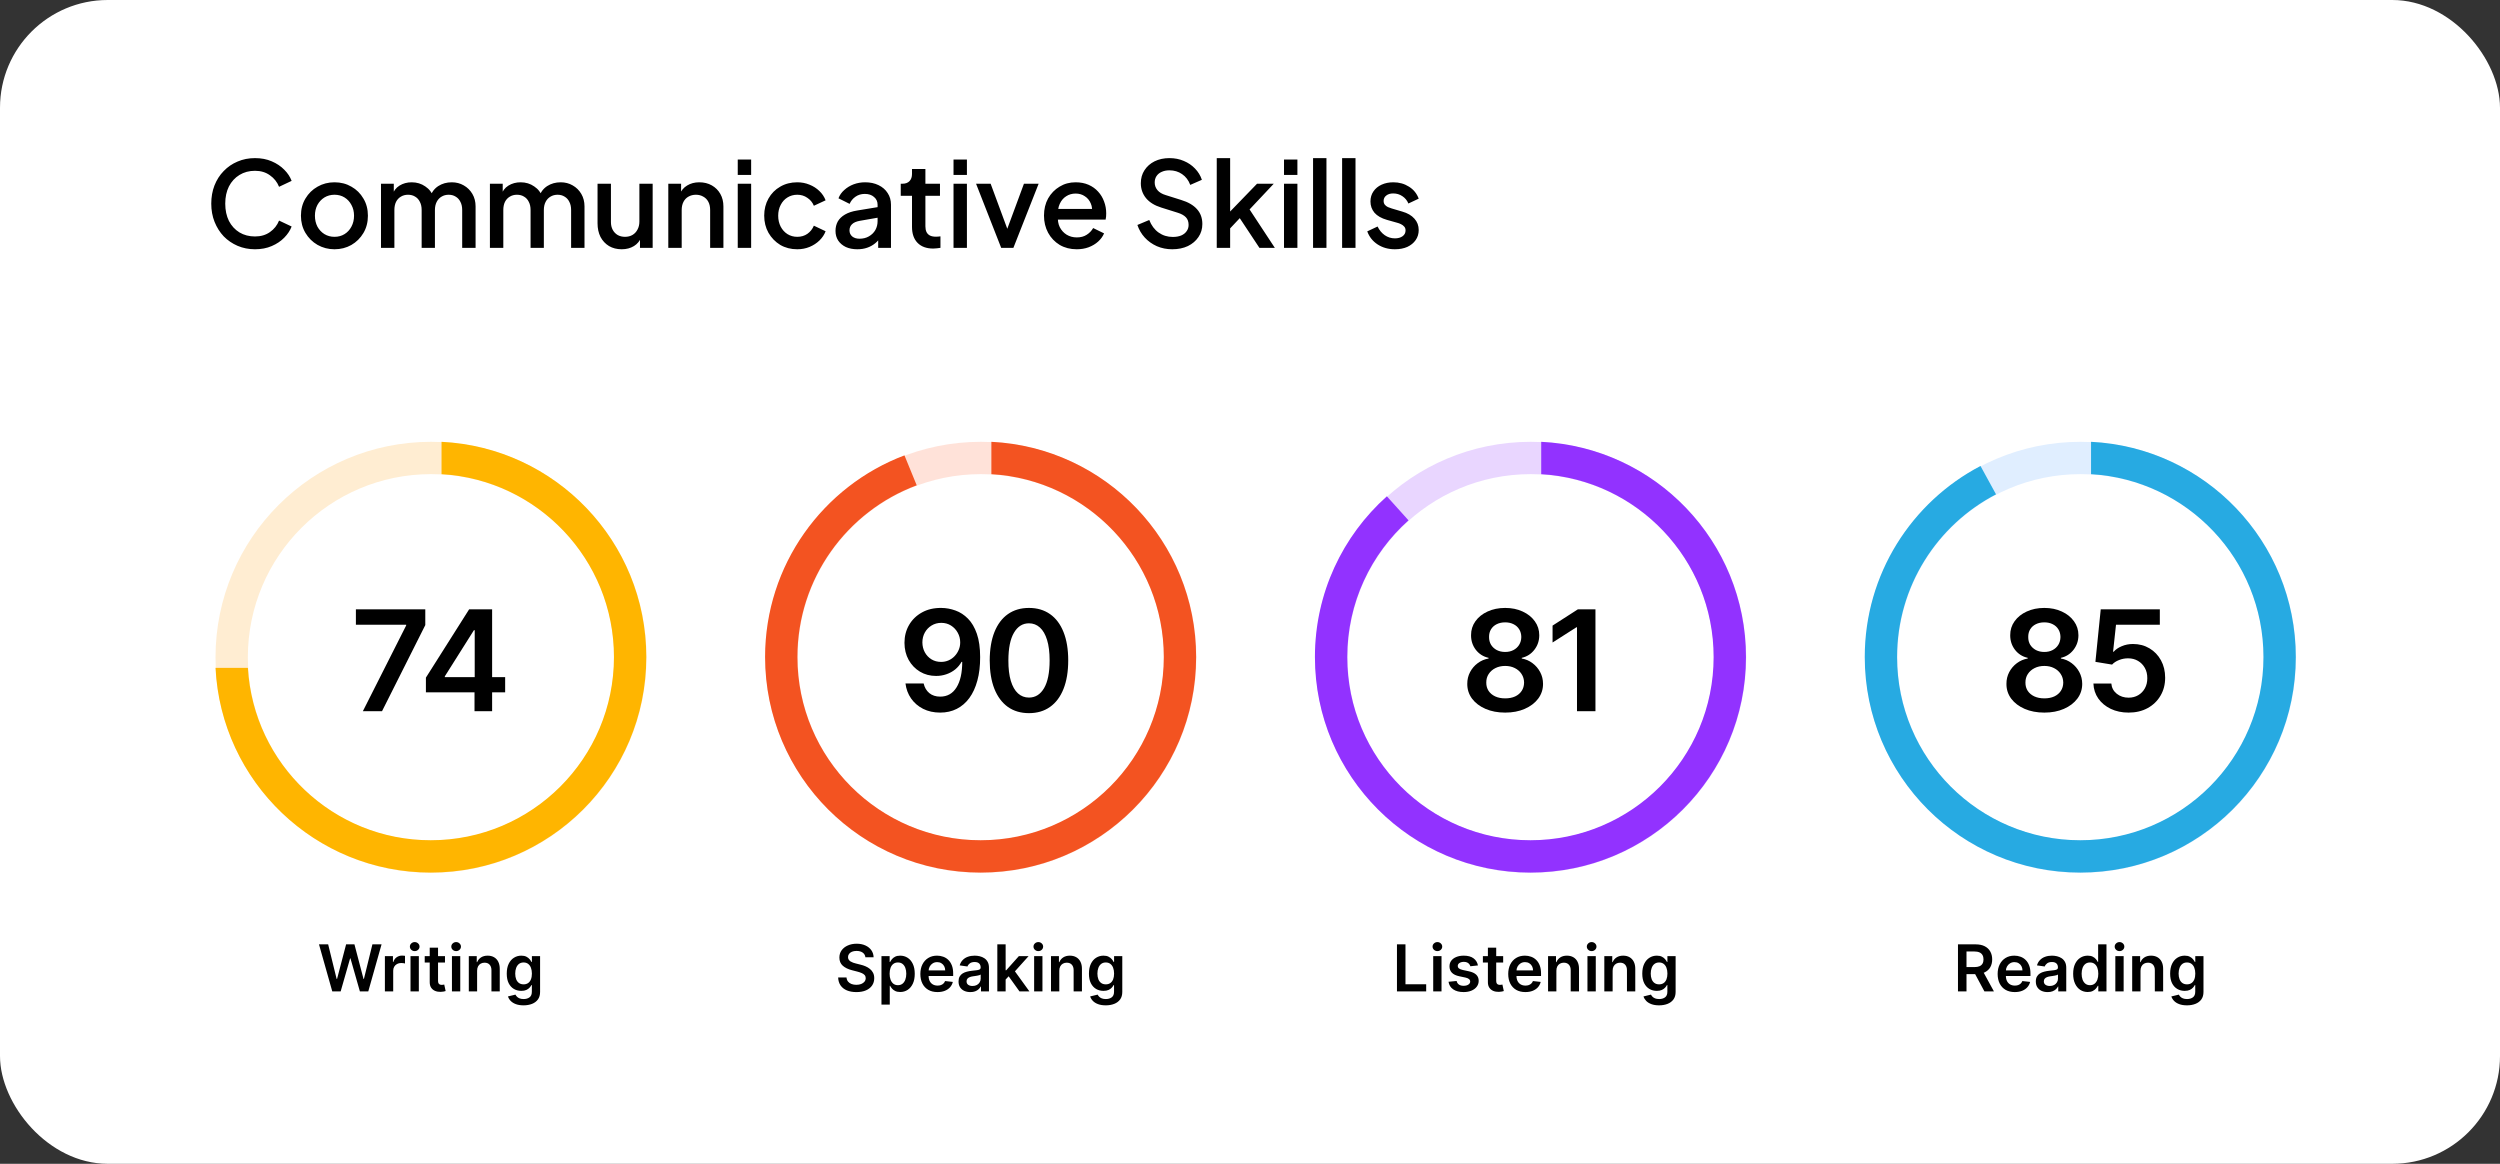<svg width="232" height="108" viewBox="0 0 232 108" fill="none" xmlns="http://www.w3.org/2000/svg">
<rect x="0" y="0" width="232" height="108" fill="#333333" stroke="none"/>
<rect width="232" height="108" rx="10" fill="white"/>
<path d="M23.664 23.132C23.085 23.132 22.546 23.026 22.047 22.813C21.556 22.6 21.127 22.307 20.76 21.933C20.401 21.552 20.118 21.104 19.913 20.591C19.708 20.078 19.605 19.513 19.605 18.897C19.605 18.288 19.704 17.727 19.902 17.214C20.107 16.693 20.393 16.246 20.76 15.872C21.127 15.491 21.556 15.197 22.047 14.992C22.538 14.779 23.077 14.673 23.664 14.673C24.243 14.673 24.76 14.772 25.215 14.97C25.677 15.168 26.066 15.428 26.381 15.751C26.696 16.066 26.924 16.411 27.063 16.785L25.897 17.335C25.721 16.895 25.439 16.539 25.05 16.268C24.669 15.989 24.207 15.85 23.664 15.85C23.121 15.85 22.641 15.978 22.223 16.235C21.805 16.492 21.479 16.847 21.244 17.302C21.017 17.757 20.903 18.288 20.903 18.897C20.903 19.506 21.017 20.041 21.244 20.503C21.479 20.958 21.805 21.313 22.223 21.57C22.641 21.819 23.121 21.944 23.664 21.944C24.207 21.944 24.669 21.808 25.05 21.537C25.439 21.266 25.721 20.91 25.897 20.47L27.063 21.02C26.924 21.387 26.696 21.731 26.381 22.054C26.066 22.377 25.677 22.637 25.215 22.835C24.76 23.033 24.243 23.132 23.664 23.132ZM31.04 23.132C30.468 23.132 29.944 22.996 29.467 22.725C28.998 22.454 28.624 22.083 28.345 21.614C28.067 21.145 27.927 20.613 27.927 20.019C27.927 19.418 28.067 18.886 28.345 18.424C28.624 17.955 28.998 17.588 29.467 17.324C29.937 17.053 30.461 16.917 31.04 16.917C31.627 16.917 32.151 17.053 32.613 17.324C33.083 17.588 33.453 17.955 33.724 18.424C34.003 18.886 34.142 19.418 34.142 20.019C34.142 20.62 34.003 21.156 33.724 21.625C33.446 22.094 33.072 22.465 32.602 22.736C32.133 23 31.612 23.132 31.04 23.132ZM31.04 21.977C31.392 21.977 31.704 21.893 31.975 21.724C32.247 21.555 32.459 21.324 32.613 21.031C32.775 20.73 32.855 20.393 32.855 20.019C32.855 19.645 32.775 19.311 32.613 19.018C32.459 18.725 32.247 18.494 31.975 18.325C31.704 18.156 31.392 18.072 31.04 18.072C30.696 18.072 30.384 18.156 30.105 18.325C29.834 18.494 29.618 18.725 29.456 19.018C29.302 19.311 29.225 19.645 29.225 20.019C29.225 20.393 29.302 20.73 29.456 21.031C29.618 21.324 29.834 21.555 30.105 21.724C30.384 21.893 30.696 21.977 31.04 21.977ZM35.356 23V17.049H36.544V18.336L36.39 18.138C36.514 17.735 36.742 17.43 37.072 17.225C37.402 17.02 37.779 16.917 38.205 16.917C38.681 16.917 39.103 17.045 39.47 17.302C39.844 17.551 40.093 17.885 40.218 18.303L39.866 18.336C40.042 17.859 40.309 17.504 40.669 17.269C41.035 17.034 41.453 16.917 41.923 16.917C42.334 16.917 42.704 17.012 43.034 17.203C43.371 17.394 43.639 17.658 43.837 17.995C44.035 18.332 44.134 18.717 44.134 19.15V23H42.891V19.491C42.891 19.19 42.836 18.937 42.726 18.732C42.623 18.519 42.477 18.358 42.286 18.248C42.102 18.131 41.886 18.072 41.637 18.072C41.388 18.072 41.167 18.131 40.977 18.248C40.786 18.358 40.636 18.519 40.526 18.732C40.416 18.945 40.361 19.198 40.361 19.491V23H39.129V19.491C39.129 19.19 39.074 18.937 38.964 18.732C38.861 18.519 38.715 18.358 38.524 18.248C38.34 18.131 38.12 18.072 37.864 18.072C37.614 18.072 37.395 18.131 37.204 18.248C37.013 18.358 36.863 18.519 36.753 18.732C36.65 18.945 36.599 19.198 36.599 19.491V23H35.356ZM45.464 23V17.049H46.652V18.336L46.498 18.138C46.623 17.735 46.85 17.43 47.18 17.225C47.51 17.02 47.888 16.917 48.313 16.917C48.79 16.917 49.212 17.045 49.578 17.302C49.952 17.551 50.202 17.885 50.326 18.303L49.974 18.336C50.15 17.859 50.418 17.504 50.777 17.269C51.144 17.034 51.562 16.917 52.031 16.917C52.442 16.917 52.812 17.012 53.142 17.203C53.48 17.394 53.747 17.658 53.945 17.995C54.143 18.332 54.242 18.717 54.242 19.15V23H52.999V19.491C52.999 19.19 52.944 18.937 52.834 18.732C52.732 18.519 52.585 18.358 52.394 18.248C52.211 18.131 51.995 18.072 51.745 18.072C51.496 18.072 51.276 18.131 51.085 18.248C50.895 18.358 50.744 18.519 50.634 18.732C50.524 18.945 50.469 19.198 50.469 19.491V23H49.237V19.491C49.237 19.19 49.182 18.937 49.072 18.732C48.97 18.519 48.823 18.358 48.632 18.248C48.449 18.131 48.229 18.072 47.972 18.072C47.723 18.072 47.503 18.131 47.312 18.248C47.122 18.358 46.971 18.519 46.861 18.732C46.759 18.945 46.707 19.198 46.707 19.491V23H45.464ZM57.696 23.132C57.248 23.132 56.856 23.033 56.519 22.835C56.181 22.63 55.917 22.347 55.727 21.988C55.543 21.621 55.452 21.2 55.452 20.723V17.049H56.695V20.613C56.695 20.884 56.75 21.123 56.86 21.328C56.97 21.533 57.124 21.695 57.322 21.812C57.52 21.922 57.747 21.977 58.004 21.977C58.268 21.977 58.499 21.918 58.697 21.801C58.895 21.684 59.049 21.519 59.159 21.306C59.276 21.093 59.335 20.844 59.335 20.558V17.049H60.567V23H59.39V21.834L59.522 21.988C59.382 22.355 59.151 22.637 58.829 22.835C58.506 23.033 58.128 23.132 57.696 23.132ZM62.018 23V17.049H63.206V18.215L63.063 18.061C63.21 17.687 63.444 17.405 63.767 17.214C64.09 17.016 64.464 16.917 64.889 16.917C65.329 16.917 65.718 17.012 66.055 17.203C66.392 17.394 66.656 17.658 66.847 17.995C67.038 18.332 67.133 18.721 67.133 19.161V23H65.901V19.491C65.901 19.19 65.846 18.937 65.736 18.732C65.626 18.519 65.468 18.358 65.263 18.248C65.065 18.131 64.838 18.072 64.581 18.072C64.324 18.072 64.093 18.131 63.888 18.248C63.69 18.358 63.536 18.519 63.426 18.732C63.316 18.945 63.261 19.198 63.261 19.491V23H62.018ZM68.463 23V17.049H69.706V23H68.463ZM68.463 16.235V14.805H69.706V16.235H68.463ZM73.987 23.132C73.393 23.132 72.865 22.996 72.403 22.725C71.948 22.446 71.585 22.072 71.314 21.603C71.05 21.134 70.918 20.602 70.918 20.008C70.918 19.421 71.05 18.893 71.314 18.424C71.578 17.955 71.941 17.588 72.403 17.324C72.865 17.053 73.393 16.917 73.987 16.917C74.39 16.917 74.768 16.99 75.12 17.137C75.472 17.276 75.776 17.471 76.033 17.72C76.297 17.969 76.491 18.259 76.616 18.589L75.527 19.095C75.402 18.787 75.2 18.541 74.922 18.358C74.65 18.167 74.339 18.072 73.987 18.072C73.649 18.072 73.345 18.156 73.074 18.325C72.81 18.486 72.601 18.717 72.447 19.018C72.293 19.311 72.216 19.645 72.216 20.019C72.216 20.393 72.293 20.73 72.447 21.031C72.601 21.324 72.81 21.555 73.074 21.724C73.345 21.893 73.649 21.977 73.987 21.977C74.346 21.977 74.658 21.885 74.922 21.702C75.193 21.511 75.395 21.258 75.527 20.943L76.616 21.46C76.498 21.775 76.308 22.061 76.044 22.318C75.787 22.567 75.483 22.765 75.131 22.912C74.779 23.059 74.397 23.132 73.987 23.132ZM79.559 23.132C79.155 23.132 78.8 23.062 78.492 22.923C78.191 22.776 77.956 22.578 77.788 22.329C77.619 22.072 77.535 21.772 77.535 21.427C77.535 21.104 77.604 20.815 77.744 20.558C77.89 20.301 78.114 20.085 78.415 19.909C78.715 19.733 79.093 19.608 79.548 19.535L81.616 19.194V20.173L79.79 20.492C79.46 20.551 79.218 20.657 79.064 20.811C78.91 20.958 78.833 21.148 78.833 21.383C78.833 21.61 78.917 21.797 79.086 21.944C79.262 22.083 79.485 22.153 79.757 22.153C80.094 22.153 80.387 22.08 80.637 21.933C80.893 21.786 81.091 21.592 81.231 21.35C81.37 21.101 81.44 20.826 81.44 20.525V18.996C81.44 18.703 81.33 18.464 81.11 18.281C80.897 18.09 80.611 17.995 80.252 17.995C79.922 17.995 79.632 18.083 79.383 18.259C79.141 18.428 78.961 18.648 78.844 18.919L77.81 18.402C77.92 18.109 78.099 17.852 78.349 17.632C78.598 17.405 78.888 17.229 79.218 17.104C79.555 16.979 79.911 16.917 80.285 16.917C80.754 16.917 81.168 17.005 81.528 17.181C81.894 17.357 82.177 17.603 82.375 17.918C82.58 18.226 82.683 18.585 82.683 18.996V23H81.495V21.922L81.748 21.955C81.608 22.197 81.429 22.406 81.209 22.582C80.996 22.758 80.75 22.894 80.472 22.989C80.2 23.084 79.896 23.132 79.559 23.132ZM86.603 23.066C85.979 23.066 85.495 22.89 85.151 22.538C84.806 22.186 84.634 21.691 84.634 21.053V18.171H83.589V17.049H83.754C84.032 17.049 84.249 16.968 84.403 16.807C84.557 16.646 84.634 16.426 84.634 16.147V15.685H85.877V17.049H87.23V18.171H85.877V20.998C85.877 21.203 85.91 21.379 85.976 21.526C86.042 21.665 86.148 21.775 86.295 21.856C86.441 21.929 86.632 21.966 86.867 21.966C86.925 21.966 86.991 21.962 87.065 21.955C87.138 21.948 87.208 21.94 87.274 21.933V23C87.171 23.015 87.057 23.029 86.933 23.044C86.808 23.059 86.698 23.066 86.603 23.066ZM88.487 23V17.049H89.73V23H88.487ZM88.487 16.235V14.805H89.73V16.235H88.487ZM92.91 23L90.578 17.049H91.931L93.724 21.9H93.229L95.022 17.049H96.386L94.043 23H92.91ZM99.918 23.132C99.323 23.132 98.796 22.996 98.334 22.725C97.879 22.446 97.523 22.072 97.266 21.603C97.01 21.126 96.882 20.595 96.882 20.008C96.882 19.407 97.01 18.875 97.266 18.413C97.531 17.951 97.882 17.588 98.323 17.324C98.763 17.053 99.261 16.917 99.819 16.917C100.266 16.917 100.665 16.994 101.017 17.148C101.369 17.302 101.666 17.515 101.908 17.786C102.15 18.05 102.334 18.354 102.458 18.699C102.59 19.044 102.656 19.41 102.656 19.799C102.656 19.894 102.653 19.993 102.645 20.096C102.638 20.199 102.623 20.294 102.601 20.382H97.861V19.392H101.897L101.303 19.843C101.377 19.484 101.351 19.165 101.226 18.886C101.109 18.6 100.926 18.376 100.676 18.215C100.434 18.046 100.148 17.962 99.819 17.962C99.489 17.962 99.195 18.046 98.939 18.215C98.682 18.376 98.484 18.611 98.344 18.919C98.205 19.22 98.15 19.586 98.18 20.019C98.143 20.422 98.198 20.774 98.344 21.075C98.499 21.376 98.711 21.61 98.983 21.779C99.261 21.948 99.576 22.032 99.928 22.032C100.288 22.032 100.592 21.951 100.841 21.79C101.098 21.629 101.3 21.42 101.446 21.163L102.458 21.658C102.341 21.937 102.158 22.19 101.908 22.417C101.666 22.637 101.373 22.813 101.028 22.945C100.691 23.07 100.321 23.132 99.918 23.132ZM108.784 23.132C108.271 23.132 107.794 23.037 107.354 22.846C106.914 22.648 106.54 22.38 106.232 22.043C105.924 21.706 105.697 21.317 105.55 20.877L106.65 20.415C106.848 20.921 107.138 21.31 107.519 21.581C107.901 21.852 108.341 21.988 108.839 21.988C109.133 21.988 109.389 21.944 109.609 21.856C109.829 21.761 109.998 21.629 110.115 21.46C110.24 21.291 110.302 21.097 110.302 20.877C110.302 20.576 110.218 20.338 110.049 20.162C109.881 19.986 109.631 19.847 109.301 19.744L107.761 19.26C107.145 19.069 106.676 18.78 106.353 18.391C106.031 17.995 105.869 17.533 105.869 17.005C105.869 16.543 105.983 16.14 106.21 15.795C106.438 15.443 106.749 15.168 107.145 14.97C107.549 14.772 108.007 14.673 108.52 14.673C109.012 14.673 109.459 14.761 109.862 14.937C110.266 15.106 110.61 15.34 110.896 15.641C111.19 15.942 111.402 16.29 111.534 16.686L110.456 17.159C110.295 16.726 110.042 16.393 109.697 16.158C109.36 15.923 108.968 15.806 108.52 15.806C108.249 15.806 108.011 15.854 107.805 15.949C107.6 16.037 107.439 16.169 107.321 16.345C107.211 16.514 107.156 16.712 107.156 16.939C107.156 17.203 107.241 17.438 107.409 17.643C107.578 17.848 107.835 18.002 108.179 18.105L109.609 18.556C110.262 18.754 110.753 19.04 111.083 19.414C111.413 19.781 111.578 20.239 111.578 20.789C111.578 21.244 111.457 21.647 111.215 21.999C110.981 22.351 110.654 22.63 110.236 22.835C109.818 23.033 109.334 23.132 108.784 23.132ZM112.914 23V14.673H114.157V20.25L113.673 20.129L116.654 17.049H118.205L115.961 19.436L118.304 23H116.874L114.784 19.843L115.521 19.744L113.761 21.614L114.157 20.789V23H112.914ZM119.156 23V17.049H120.399V23H119.156ZM119.156 16.235V14.805H120.399V16.235H119.156ZM121.852 23V14.673H123.095V23H121.852ZM124.548 23V14.673H125.791V23H124.548ZM129.445 23.132C128.836 23.132 128.301 22.982 127.839 22.681C127.384 22.38 127.065 21.977 126.882 21.471L127.839 21.02C128 21.357 128.22 21.625 128.499 21.823C128.785 22.021 129.1 22.12 129.445 22.12C129.738 22.12 129.976 22.054 130.16 21.922C130.343 21.79 130.435 21.61 130.435 21.383C130.435 21.236 130.394 21.119 130.314 21.031C130.233 20.936 130.13 20.859 130.006 20.8C129.888 20.741 129.767 20.697 129.643 20.668L128.708 20.404C128.194 20.257 127.809 20.037 127.553 19.744C127.303 19.443 127.179 19.095 127.179 18.699C127.179 18.34 127.27 18.028 127.454 17.764C127.637 17.493 127.89 17.284 128.213 17.137C128.535 16.99 128.898 16.917 129.302 16.917C129.844 16.917 130.328 17.053 130.754 17.324C131.179 17.588 131.48 17.958 131.656 18.435L130.699 18.886C130.581 18.6 130.394 18.373 130.138 18.204C129.888 18.035 129.606 17.951 129.291 17.951C129.019 17.951 128.803 18.017 128.642 18.149C128.48 18.274 128.4 18.439 128.4 18.644C128.4 18.783 128.436 18.901 128.51 18.996C128.583 19.084 128.678 19.157 128.796 19.216C128.913 19.267 129.034 19.311 129.159 19.348L130.127 19.634C130.618 19.773 130.996 19.993 131.26 20.294C131.524 20.587 131.656 20.939 131.656 21.35C131.656 21.702 131.56 22.014 131.37 22.285C131.186 22.549 130.93 22.758 130.6 22.912C130.27 23.059 129.885 23.132 129.445 23.132Z" fill="black"/>
<path d="M58.5 61C58.5 71.217 50.217 79.5 40 79.5C29.783 79.5 21.5 71.217 21.5 61C21.5 50.783 29.783 42.5 40 42.5C50.217 42.5 58.5 50.783 58.5 61Z" stroke="#FFEDD2" stroke-width="3"/>
<path fillRule="evenodd" clipRule="evenodd" d="M20 61.975C20.521 72.556 29.265 80.975 39.975 80.975C51.021 80.975 59.975 72.021 59.975 60.975C59.975 50.265 51.556 41.521 40.975 41V44.004C49.899 44.522 56.975 51.922 56.975 60.975C56.975 70.364 49.364 77.975 39.975 77.975C30.922 77.975 23.522 70.899 23.004 61.975H20Z" fill="#FFB500"/>
<path d="M33.673 66L37.694 58.041V57.977H33.027V56.545H39.467V58.009L35.451 66H33.673ZM39.524 64.246V62.884L43.536 56.545H44.672V58.484H43.979L41.279 62.764V62.838H46.878V64.246H39.524ZM44.035 66V63.83L44.053 63.221V56.545H45.669V66H44.035Z" fill="black"/>
<path d="M30.834 92L29.602 87.636H30.453L31.239 90.843H31.279L32.119 87.636H32.892L33.734 90.845H33.772L34.559 87.636H35.409L34.177 92H33.397L32.524 88.938H32.49L31.614 92H30.834ZM35.718 92V88.727H36.465V89.273H36.5C36.559 89.084 36.661 88.938 36.806 88.836C36.953 88.732 37.12 88.68 37.307 88.68C37.35 88.68 37.397 88.683 37.45 88.687C37.504 88.69 37.549 88.695 37.584 88.702V89.411C37.551 89.4 37.5 89.39 37.428 89.381C37.359 89.371 37.291 89.367 37.226 89.367C37.086 89.367 36.959 89.397 36.847 89.458C36.736 89.518 36.649 89.601 36.585 89.707C36.521 89.814 36.489 89.937 36.489 90.076V92H35.718ZM38.096 92V88.727H38.868V92H38.096ZM38.484 88.263C38.362 88.263 38.257 88.222 38.169 88.141C38.081 88.059 38.037 87.96 38.037 87.845C38.037 87.729 38.081 87.63 38.169 87.549C38.257 87.467 38.362 87.425 38.484 87.425C38.608 87.425 38.713 87.467 38.8 87.549C38.888 87.63 38.932 87.729 38.932 87.845C38.932 87.96 38.888 88.059 38.8 88.141C38.713 88.222 38.608 88.263 38.484 88.263ZM41.295 88.727V89.324H39.414V88.727H41.295ZM39.878 87.943H40.65V91.016C40.65 91.119 40.665 91.199 40.697 91.254C40.729 91.308 40.772 91.345 40.824 91.365C40.877 91.385 40.935 91.395 40.999 91.395C41.047 91.395 41.091 91.391 41.131 91.384C41.172 91.377 41.204 91.371 41.225 91.365L41.355 91.968C41.314 91.982 41.255 91.998 41.178 92.015C41.103 92.032 41.01 92.042 40.901 92.045C40.708 92.05 40.534 92.021 40.379 91.957C40.224 91.892 40.101 91.791 40.01 91.655C39.921 91.519 39.877 91.348 39.878 91.144V87.943ZM41.94 92V88.727H42.712V92H41.94ZM42.328 88.263C42.206 88.263 42.101 88.222 42.013 88.141C41.925 88.059 41.881 87.96 41.881 87.845C41.881 87.729 41.925 87.63 42.013 87.549C42.101 87.467 42.206 87.425 42.328 87.425C42.452 87.425 42.557 87.467 42.643 87.549C42.731 87.63 42.776 87.729 42.776 87.845C42.776 87.96 42.731 88.059 42.643 88.141C42.557 88.222 42.452 88.263 42.328 88.263ZM44.276 90.082V92H43.505V88.727H44.242V89.283H44.28C44.356 89.1 44.476 88.954 44.64 88.847C44.807 88.739 45.012 88.685 45.256 88.685C45.482 88.685 45.679 88.733 45.846 88.829C46.015 88.926 46.146 89.066 46.238 89.249C46.332 89.433 46.378 89.655 46.377 89.916V92H45.606V90.035C45.606 89.817 45.549 89.646 45.435 89.522C45.323 89.398 45.167 89.337 44.968 89.337C44.834 89.337 44.714 89.367 44.608 89.426C44.505 89.484 44.423 89.569 44.363 89.68C44.305 89.79 44.276 89.925 44.276 90.082ZM48.584 93.296C48.307 93.296 48.069 93.258 47.87 93.183C47.672 93.109 47.512 93.009 47.391 92.884C47.27 92.759 47.187 92.621 47.14 92.469L47.834 92.3C47.865 92.364 47.911 92.428 47.971 92.49C48.03 92.554 48.111 92.606 48.211 92.648C48.314 92.69 48.442 92.712 48.597 92.712C48.816 92.712 48.997 92.658 49.14 92.552C49.284 92.447 49.356 92.273 49.356 92.032V91.412H49.317C49.277 91.492 49.219 91.573 49.142 91.657C49.067 91.741 48.967 91.811 48.842 91.868C48.718 91.925 48.563 91.953 48.375 91.953C48.124 91.953 47.896 91.894 47.691 91.776C47.488 91.657 47.326 91.479 47.206 91.244C47.086 91.006 47.027 90.71 47.027 90.353C47.027 89.994 47.086 89.69 47.206 89.443C47.326 89.195 47.489 89.006 47.694 88.879C47.898 88.749 48.126 88.685 48.378 88.685C48.569 88.685 48.727 88.717 48.851 88.783C48.976 88.847 49.075 88.924 49.149 89.015C49.223 89.104 49.279 89.189 49.317 89.269H49.36V88.727H50.12V92.053C50.12 92.333 50.054 92.565 49.92 92.748C49.787 92.931 49.604 93.068 49.373 93.159C49.141 93.25 48.878 93.296 48.584 93.296ZM48.591 91.348C48.754 91.348 48.893 91.308 49.008 91.229C49.123 91.149 49.211 91.035 49.27 90.886C49.33 90.737 49.36 90.558 49.36 90.349C49.36 90.143 49.33 89.962 49.27 89.808C49.212 89.653 49.125 89.533 49.01 89.447C48.897 89.361 48.757 89.317 48.591 89.317C48.419 89.317 48.275 89.362 48.16 89.452C48.045 89.541 47.959 89.664 47.9 89.82C47.842 89.975 47.813 90.151 47.813 90.349C47.813 90.549 47.842 90.724 47.9 90.875C47.96 91.024 48.047 91.141 48.162 91.224C48.279 91.307 48.422 91.348 48.591 91.348Z" fill="black"/>
<path d="M109.525 61C109.525 71.217 101.242 79.5 91.025 79.5C80.807 79.5 72.525 71.217 72.525 61C72.525 50.783 80.807 42.5 91.025 42.5C101.242 42.5 109.525 50.783 109.525 61Z" stroke="#FFE2D9" stroke-width="3"/>
<path fillRule="evenodd" clipRule="evenodd" d="M83.934 42.259C76.376 45.114 71 52.417 71 60.975C71 72.021 79.954 80.975 91 80.975C102.046 80.975 111 72.021 111 60.975C111 50.265 102.581 41.521 92 41V44.004C100.923 44.522 108 51.922 108 60.975C108 70.364 100.389 77.975 91 77.975C81.611 77.975 74 70.364 74 60.975C74 53.672 78.606 47.444 85.071 45.038L83.934 42.259Z" fill="#F35321"/>
<path d="M87.347 56.416C87.799 56.419 88.239 56.499 88.667 56.656C89.098 56.81 89.486 57.062 89.83 57.413C90.175 57.761 90.449 58.227 90.652 58.812C90.855 59.397 90.957 60.12 90.957 60.982C90.96 61.794 90.874 62.521 90.698 63.161C90.526 63.798 90.278 64.337 89.955 64.777C89.632 65.217 89.243 65.552 88.787 65.783C88.332 66.014 87.819 66.129 87.25 66.129C86.653 66.129 86.123 66.012 85.662 65.778C85.203 65.544 84.832 65.224 84.549 64.818C84.266 64.412 84.092 63.947 84.028 63.424H85.713C85.799 63.8 85.974 64.098 86.239 64.32C86.507 64.538 86.844 64.647 87.25 64.647C87.905 64.647 88.41 64.363 88.764 63.793C89.118 63.224 89.295 62.433 89.295 61.42H89.23C89.079 61.691 88.884 61.925 88.644 62.122C88.404 62.316 88.132 62.465 87.827 62.57C87.525 62.675 87.205 62.727 86.867 62.727C86.313 62.727 85.814 62.595 85.371 62.33C84.931 62.065 84.582 61.702 84.323 61.24C84.067 60.779 83.938 60.251 83.935 59.657C83.935 59.041 84.077 58.489 84.36 58C84.646 57.507 85.045 57.119 85.556 56.836C86.067 56.55 86.663 56.41 87.347 56.416ZM87.351 57.801C87.019 57.801 86.719 57.883 86.451 58.046C86.186 58.206 85.977 58.424 85.823 58.701C85.672 58.975 85.597 59.282 85.597 59.62C85.6 59.956 85.676 60.26 85.823 60.534C85.974 60.808 86.179 61.025 86.437 61.185C86.699 61.345 86.997 61.425 87.333 61.425C87.582 61.425 87.815 61.377 88.03 61.282C88.245 61.187 88.433 61.054 88.593 60.885C88.756 60.713 88.882 60.517 88.972 60.299C89.064 60.08 89.109 59.849 89.106 59.606C89.106 59.283 89.029 58.984 88.875 58.711C88.724 58.437 88.516 58.217 88.252 58.05C87.99 57.884 87.69 57.801 87.351 57.801ZM95.489 66.18C94.729 66.18 94.076 65.988 93.531 65.603C92.99 65.215 92.573 64.657 92.28 63.927C91.991 63.195 91.846 62.313 91.846 61.282C91.85 60.251 91.996 59.374 92.285 58.651C92.577 57.924 92.994 57.37 93.536 56.989C94.081 56.607 94.732 56.416 95.489 56.416C96.246 56.416 96.897 56.607 97.442 56.989C97.986 57.37 98.403 57.924 98.693 58.651C98.985 59.377 99.131 60.254 99.131 61.282C99.131 62.316 98.985 63.199 98.693 63.932C98.403 64.661 97.986 65.218 97.442 65.603C96.9 65.988 96.249 66.18 95.489 66.18ZM95.489 64.735C96.08 64.735 96.546 64.444 96.888 63.863C97.232 63.278 97.405 62.418 97.405 61.282C97.405 60.531 97.326 59.9 97.169 59.389C97.012 58.878 96.791 58.494 96.504 58.235C96.218 57.974 95.88 57.843 95.489 57.843C94.901 57.843 94.436 58.135 94.095 58.72C93.753 59.301 93.581 60.156 93.578 61.282C93.575 62.036 93.65 62.67 93.804 63.184C93.961 63.698 94.182 64.086 94.469 64.347C94.755 64.606 95.095 64.735 95.489 64.735Z" fill="black"/>
<path d="M80.309 88.836C80.289 88.65 80.205 88.505 80.057 88.401C79.911 88.298 79.721 88.246 79.486 88.246C79.322 88.246 79.18 88.271 79.062 88.32C78.945 88.37 78.854 88.438 78.792 88.523C78.729 88.608 78.697 88.705 78.696 88.815C78.696 88.906 78.716 88.984 78.758 89.051C78.8 89.118 78.858 89.175 78.93 89.222C79.003 89.267 79.083 89.305 79.171 89.337C79.259 89.368 79.348 89.394 79.437 89.415L79.846 89.518C80.011 89.556 80.17 89.608 80.322 89.673C80.475 89.739 80.612 89.821 80.733 89.921C80.855 90.02 80.952 90.14 81.023 90.281C81.094 90.421 81.129 90.586 81.129 90.775C81.129 91.031 81.064 91.256 80.933 91.45C80.802 91.644 80.614 91.795 80.366 91.904C80.121 92.012 79.823 92.066 79.474 92.066C79.134 92.066 78.839 92.013 78.589 91.908C78.341 91.803 78.146 91.65 78.005 91.448C77.866 91.246 77.791 91.001 77.78 90.711H78.557C78.569 90.863 78.616 90.989 78.698 91.09C78.78 91.191 78.888 91.266 79.02 91.316C79.153 91.366 79.302 91.391 79.467 91.391C79.639 91.391 79.79 91.365 79.919 91.314C80.05 91.261 80.152 91.189 80.226 91.097C80.3 91.003 80.337 90.894 80.339 90.769C80.337 90.655 80.304 90.561 80.239 90.487C80.173 90.412 80.082 90.349 79.964 90.3C79.847 90.249 79.711 90.203 79.555 90.163L79.058 90.035C78.699 89.943 78.415 89.803 78.206 89.616C77.998 89.427 77.895 89.176 77.895 88.864C77.895 88.606 77.964 88.381 78.103 88.188C78.244 87.995 78.435 87.845 78.677 87.739C78.918 87.631 79.192 87.577 79.497 87.577C79.807 87.577 80.078 87.631 80.311 87.739C80.545 87.845 80.729 87.994 80.863 88.184C80.996 88.373 81.065 88.59 81.07 88.836H80.309ZM81.8 93.227V88.727H82.558V89.269H82.603C82.643 89.189 82.699 89.104 82.771 89.015C82.844 88.924 82.942 88.847 83.065 88.783C83.189 88.717 83.347 88.685 83.538 88.685C83.791 88.685 84.019 88.749 84.222 88.879C84.427 89.006 84.589 89.196 84.708 89.447C84.829 89.697 84.889 90.004 84.889 90.368C84.889 90.727 84.83 91.033 84.712 91.284C84.594 91.535 84.434 91.727 84.231 91.859C84.028 91.992 83.798 92.058 83.54 92.058C83.353 92.058 83.198 92.026 83.074 91.964C82.95 91.901 82.851 91.826 82.776 91.738C82.702 91.648 82.644 91.564 82.603 91.484H82.571V93.227H81.8ZM82.556 90.364C82.556 90.575 82.586 90.761 82.646 90.92C82.707 91.079 82.794 91.203 82.908 91.293C83.023 91.381 83.162 91.425 83.325 91.425C83.496 91.425 83.638 91.379 83.754 91.288C83.869 91.196 83.955 91.07 84.013 90.911C84.073 90.751 84.103 90.568 84.103 90.364C84.103 90.16 84.074 89.98 84.016 89.822C83.957 89.665 83.871 89.541 83.756 89.452C83.641 89.362 83.497 89.317 83.325 89.317C83.16 89.317 83.021 89.361 82.906 89.447C82.79 89.534 82.703 89.656 82.644 89.812C82.585 89.968 82.556 90.152 82.556 90.364ZM86.999 92.064C86.671 92.064 86.387 91.996 86.148 91.859C85.911 91.722 85.729 91.527 85.601 91.276C85.473 91.023 85.409 90.725 85.409 90.383C85.409 90.046 85.473 89.751 85.601 89.496C85.73 89.241 85.91 89.042 86.142 88.9C86.374 88.756 86.646 88.685 86.958 88.685C87.16 88.685 87.35 88.717 87.529 88.783C87.71 88.847 87.869 88.946 88.006 89.081C88.146 89.216 88.255 89.388 88.335 89.597C88.414 89.804 88.454 90.051 88.454 90.338V90.575H85.771V90.055H87.715C87.713 89.907 87.681 89.776 87.619 89.66C87.556 89.544 87.469 89.452 87.357 89.386C87.246 89.319 87.117 89.285 86.969 89.285C86.811 89.285 86.673 89.324 86.553 89.401C86.434 89.476 86.341 89.575 86.274 89.699C86.209 89.821 86.175 89.955 86.174 90.102V90.555C86.174 90.746 86.209 90.909 86.278 91.046C86.348 91.18 86.445 91.284 86.57 91.356C86.695 91.428 86.842 91.463 87.009 91.463C87.121 91.463 87.223 91.447 87.314 91.416C87.405 91.383 87.484 91.336 87.55 91.273C87.617 91.211 87.668 91.133 87.702 91.041L88.422 91.122C88.376 91.312 88.29 91.479 88.162 91.621C88.035 91.761 87.874 91.871 87.676 91.949C87.479 92.026 87.253 92.064 86.999 92.064ZM90.048 92.066C89.841 92.066 89.654 92.029 89.488 91.955C89.323 91.88 89.192 91.769 89.096 91.623C89.001 91.477 88.953 91.296 88.953 91.082C88.953 90.897 88.987 90.744 89.055 90.624C89.123 90.503 89.216 90.406 89.334 90.334C89.452 90.261 89.585 90.207 89.733 90.17C89.882 90.131 90.036 90.104 90.195 90.087C90.387 90.067 90.543 90.049 90.662 90.033C90.781 90.016 90.868 89.991 90.922 89.957C90.977 89.921 91.005 89.867 91.005 89.793V89.78C91.005 89.619 90.957 89.495 90.862 89.407C90.767 89.319 90.63 89.275 90.451 89.275C90.262 89.275 90.112 89.316 90.001 89.398C89.892 89.481 89.818 89.578 89.78 89.69L89.059 89.588C89.116 89.389 89.21 89.223 89.341 89.09C89.471 88.954 89.631 88.854 89.82 88.787C90.009 88.719 90.218 88.685 90.447 88.685C90.604 88.685 90.761 88.703 90.918 88.74C91.074 88.777 91.216 88.838 91.346 88.923C91.475 89.007 91.579 89.121 91.657 89.266C91.736 89.411 91.776 89.592 91.776 89.81V92H91.035V91.55H91.009C90.962 91.641 90.896 91.727 90.811 91.806C90.727 91.884 90.621 91.947 90.493 91.996C90.367 92.043 90.219 92.066 90.048 92.066ZM90.248 91.499C90.403 91.499 90.537 91.469 90.651 91.408C90.765 91.345 90.852 91.263 90.913 91.16C90.976 91.058 91.007 90.947 91.007 90.826V90.44C90.983 90.46 90.942 90.479 90.883 90.496C90.827 90.513 90.763 90.528 90.692 90.54C90.621 90.553 90.55 90.565 90.481 90.575C90.411 90.585 90.351 90.593 90.3 90.6C90.184 90.616 90.082 90.641 89.991 90.677C89.9 90.712 89.828 90.762 89.775 90.826C89.723 90.888 89.697 90.969 89.697 91.069C89.697 91.211 89.748 91.318 89.852 91.391C89.956 91.463 90.088 91.499 90.248 91.499ZM93.255 90.973L93.253 90.042H93.376L94.552 88.727H95.454L94.007 90.338H93.847L93.255 90.973ZM92.552 92V87.636H93.323V92H92.552ZM94.606 92L93.54 90.511L94.06 89.967L95.528 92H94.606ZM95.968 92V88.727H96.739V92H95.968ZM96.356 88.263C96.233 88.263 96.128 88.222 96.04 88.141C95.952 88.059 95.908 87.96 95.908 87.845C95.908 87.729 95.952 87.63 96.04 87.549C96.128 87.467 96.233 87.425 96.356 87.425C96.479 87.425 96.584 87.467 96.671 87.549C96.759 87.63 96.803 87.729 96.803 87.845C96.803 87.96 96.759 88.059 96.671 88.141C96.584 88.222 96.479 88.263 96.356 88.263ZM98.303 90.082V92H97.532V88.727H98.269V89.283H98.308C98.383 89.1 98.503 88.954 98.668 88.847C98.834 88.739 99.039 88.685 99.284 88.685C99.509 88.685 99.706 88.733 99.874 88.829C100.043 88.926 100.174 89.066 100.266 89.249C100.36 89.433 100.406 89.655 100.404 89.916V92H99.633V90.035C99.633 89.817 99.576 89.646 99.463 89.522C99.35 89.398 99.195 89.337 98.996 89.337C98.861 89.337 98.741 89.367 98.636 89.426C98.532 89.484 98.451 89.569 98.391 89.68C98.333 89.79 98.303 89.925 98.303 90.082ZM102.612 93.296C102.335 93.296 102.097 93.258 101.898 93.183C101.699 93.109 101.539 93.009 101.419 92.884C101.298 92.759 101.214 92.621 101.167 92.469L101.862 92.3C101.893 92.364 101.938 92.428 101.998 92.49C102.058 92.554 102.138 92.606 102.239 92.648C102.341 92.69 102.47 92.712 102.625 92.712C102.843 92.712 103.024 92.658 103.168 92.552C103.311 92.447 103.383 92.273 103.383 92.032V91.412H103.345C103.305 91.492 103.247 91.573 103.17 91.657C103.095 91.741 102.995 91.811 102.87 91.868C102.746 91.925 102.59 91.953 102.403 91.953C102.151 91.953 101.924 91.894 101.719 91.776C101.516 91.657 101.354 91.479 101.233 91.244C101.114 91.006 101.054 90.71 101.054 90.353C101.054 89.994 101.114 89.69 101.233 89.443C101.354 89.195 101.517 89.006 101.721 88.879C101.926 88.749 102.154 88.685 102.405 88.685C102.597 88.685 102.754 88.717 102.878 88.783C103.003 88.847 103.102 88.924 103.176 89.015C103.25 89.104 103.306 89.189 103.345 89.269H103.387V88.727H104.148V92.053C104.148 92.333 104.081 92.565 103.948 92.748C103.814 92.931 103.632 93.068 103.4 93.159C103.169 93.25 102.906 93.296 102.612 93.296ZM102.618 91.348C102.781 91.348 102.921 91.308 103.036 91.229C103.151 91.149 103.238 91.035 103.298 90.886C103.357 90.737 103.387 90.558 103.387 90.349C103.387 90.143 103.357 89.962 103.298 89.808C103.24 89.653 103.153 89.533 103.038 89.447C102.924 89.361 102.784 89.317 102.618 89.317C102.446 89.317 102.303 89.362 102.188 89.452C102.073 89.541 101.986 89.664 101.928 89.82C101.87 89.975 101.84 90.151 101.84 90.349C101.84 90.549 101.87 90.724 101.928 90.875C101.987 91.024 102.075 91.141 102.19 91.224C102.306 91.307 102.449 91.348 102.618 91.348Z" fill="black"/>
<path d="M160.549 61C160.549 71.217 152.266 79.5 142.049 79.5C131.832 79.5 123.549 71.217 123.549 61C123.549 50.783 131.832 42.5 142.049 42.5C152.266 42.5 160.549 50.783 160.549 61Z" stroke="#E9D6FF" stroke-width="3"/>
<path fillRule="evenodd" clipRule="evenodd" d="M128.702 46.058C124.604 49.721 122.025 55.047 122.025 60.975C122.025 72.021 130.979 80.975 142.025 80.975C153.07 80.975 162.025 72.021 162.025 60.975C162.025 50.265 153.606 41.521 143.025 41V44.004C151.948 44.522 159.025 51.922 159.025 60.975C159.025 70.364 151.413 77.975 142.025 77.975C132.636 77.975 125.025 70.364 125.025 60.975C125.025 55.932 127.221 51.402 130.709 48.288L128.702 46.058Z" fill="#9232FF"/>
<path d="M139.681 66.129C138.995 66.129 138.386 66.014 137.853 65.783C137.324 65.552 136.908 65.237 136.607 64.837C136.308 64.433 136.16 63.976 136.163 63.466C136.16 63.069 136.247 62.704 136.422 62.371C136.597 62.039 136.834 61.762 137.133 61.541C137.435 61.316 137.77 61.173 138.139 61.111V61.047C137.653 60.939 137.259 60.691 136.957 60.303C136.659 59.912 136.511 59.462 136.514 58.951C136.511 58.464 136.647 58.03 136.921 57.649C137.194 57.267 137.57 56.967 138.047 56.749C138.524 56.527 139.069 56.416 139.681 56.416C140.288 56.416 140.828 56.527 141.302 56.749C141.779 56.967 142.154 57.267 142.428 57.649C142.705 58.03 142.844 58.464 142.844 58.951C142.844 59.462 142.691 59.912 142.386 60.303C142.085 60.691 141.696 60.939 141.219 61.047V61.111C141.588 61.173 141.92 61.316 142.216 61.541C142.514 61.762 142.751 62.039 142.927 62.371C143.105 62.704 143.194 63.069 143.194 63.466C143.194 63.976 143.044 64.433 142.742 64.837C142.44 65.237 142.025 65.552 141.495 65.783C140.969 66.014 140.364 66.129 139.681 66.129ZM139.681 64.809C140.035 64.809 140.343 64.749 140.605 64.629C140.866 64.506 141.069 64.334 141.214 64.112C141.359 63.89 141.432 63.635 141.435 63.346C141.432 63.044 141.354 62.778 141.2 62.547C141.049 62.313 140.841 62.13 140.577 61.998C140.315 61.865 140.017 61.799 139.681 61.799C139.343 61.799 139.041 61.865 138.776 61.998C138.512 62.13 138.302 62.313 138.149 62.547C137.998 62.778 137.924 63.044 137.927 63.346C137.924 63.635 137.995 63.89 138.139 64.112C138.284 64.33 138.487 64.501 138.749 64.624C139.013 64.747 139.324 64.809 139.681 64.809ZM139.681 60.502C139.971 60.502 140.226 60.443 140.448 60.326C140.672 60.209 140.849 60.046 140.978 59.837C141.108 59.628 141.174 59.386 141.177 59.112C141.174 58.841 141.109 58.604 140.983 58.401C140.857 58.195 140.681 58.037 140.457 57.926C140.232 57.812 139.974 57.755 139.681 57.755C139.383 57.755 139.12 57.812 138.892 57.926C138.667 58.037 138.492 58.195 138.366 58.401C138.242 58.604 138.182 58.841 138.185 59.112C138.182 59.386 138.244 59.628 138.37 59.837C138.499 60.043 138.676 60.206 138.901 60.326C139.129 60.443 139.389 60.502 139.681 60.502ZM148.058 56.545V66H146.345V58.212H146.289L144.078 59.625V58.055L146.428 56.545H148.058Z" fill="black"/>
<path d="M129.638 92V87.636H130.428V91.337H132.35V92H129.638ZM133.002 92V88.727H133.773V92H133.002ZM133.39 88.263C133.268 88.263 133.163 88.222 133.074 88.141C132.986 88.059 132.942 87.96 132.942 87.845C132.942 87.729 132.986 87.63 133.074 87.549C133.163 87.467 133.268 87.425 133.39 87.425C133.513 87.425 133.618 87.467 133.705 87.549C133.793 87.63 133.837 87.729 133.837 87.845C133.837 87.96 133.793 88.059 133.705 88.141C133.618 88.222 133.513 88.263 133.39 88.263ZM137.153 89.592L136.45 89.669C136.43 89.598 136.395 89.531 136.346 89.469C136.297 89.406 136.232 89.356 136.15 89.317C136.067 89.279 135.966 89.26 135.847 89.26C135.687 89.26 135.552 89.295 135.442 89.364C135.334 89.434 135.281 89.524 135.282 89.635C135.281 89.73 135.316 89.808 135.387 89.867C135.459 89.927 135.579 89.976 135.745 90.014L136.303 90.133C136.613 90.2 136.843 90.306 136.993 90.451C137.145 90.596 137.222 90.785 137.223 91.02C137.222 91.226 137.162 91.408 137.042 91.565C136.924 91.722 136.76 91.844 136.55 91.932C136.34 92.02 136.098 92.064 135.826 92.064C135.425 92.064 135.103 91.98 134.858 91.812C134.614 91.644 134.468 91.408 134.422 91.107L135.174 91.035C135.208 91.183 135.28 91.294 135.391 91.369C135.502 91.445 135.646 91.482 135.824 91.482C136.007 91.482 136.154 91.445 136.265 91.369C136.377 91.294 136.433 91.201 136.433 91.09C136.433 90.996 136.397 90.919 136.324 90.858C136.253 90.797 136.142 90.75 135.992 90.717L135.434 90.6C135.12 90.535 134.887 90.425 134.737 90.27C134.586 90.114 134.512 89.916 134.513 89.678C134.512 89.476 134.566 89.301 134.677 89.153C134.789 89.004 134.945 88.889 135.144 88.808C135.344 88.726 135.575 88.685 135.836 88.685C136.22 88.685 136.522 88.766 136.742 88.93C136.963 89.093 137.101 89.314 137.153 89.592ZM139.494 88.727V89.324H137.612V88.727H139.494ZM138.077 87.943H138.848V91.016C138.848 91.119 138.864 91.199 138.895 91.254C138.928 91.308 138.97 91.345 139.023 91.365C139.075 91.385 139.134 91.395 139.198 91.395C139.246 91.395 139.29 91.391 139.33 91.384C139.371 91.377 139.402 91.371 139.423 91.365L139.553 91.968C139.512 91.982 139.453 91.998 139.376 92.015C139.301 92.032 139.209 92.042 139.099 92.045C138.906 92.05 138.732 92.021 138.577 91.957C138.423 91.892 138.3 91.791 138.209 91.655C138.119 91.519 138.075 91.348 138.077 91.144V87.943ZM141.552 92.064C141.224 92.064 140.941 91.996 140.702 91.859C140.465 91.722 140.283 91.527 140.155 91.276C140.027 91.023 139.963 90.725 139.963 90.383C139.963 90.046 140.027 89.751 140.155 89.496C140.284 89.241 140.464 89.042 140.696 88.9C140.927 88.756 141.199 88.685 141.512 88.685C141.714 88.685 141.904 88.717 142.083 88.783C142.263 88.847 142.422 88.946 142.56 89.081C142.699 89.216 142.809 89.388 142.888 89.597C142.968 89.804 143.008 90.051 143.008 90.338V90.575H140.325V90.055H142.268C142.267 89.907 142.235 89.776 142.172 89.66C142.11 89.544 142.023 89.452 141.91 89.386C141.8 89.319 141.67 89.285 141.523 89.285C141.365 89.285 141.226 89.324 141.107 89.401C140.988 89.476 140.895 89.575 140.828 89.699C140.763 89.821 140.729 89.955 140.728 90.102V90.555C140.728 90.746 140.763 90.909 140.832 91.046C140.902 91.18 140.999 91.284 141.124 91.356C141.249 91.428 141.395 91.463 141.563 91.463C141.675 91.463 141.777 91.447 141.868 91.416C141.959 91.383 142.038 91.336 142.104 91.273C142.171 91.211 142.221 91.133 142.256 91.041L142.976 91.122C142.93 91.312 142.844 91.479 142.716 91.621C142.589 91.761 142.427 91.871 142.23 91.949C142.033 92.026 141.807 92.064 141.552 92.064ZM144.432 90.082V92H143.66V88.727H144.397V89.283H144.436C144.511 89.1 144.631 88.954 144.796 88.847C144.962 88.739 145.167 88.685 145.412 88.685C145.637 88.685 145.834 88.733 146.002 88.829C146.171 88.926 146.302 89.066 146.394 89.249C146.488 89.433 146.534 89.655 146.532 89.916V92H145.761V90.035C145.761 89.817 145.704 89.646 145.591 89.522C145.478 89.398 145.323 89.337 145.124 89.337C144.989 89.337 144.869 89.367 144.764 89.426C144.66 89.484 144.579 89.569 144.519 89.68C144.461 89.79 144.432 89.925 144.432 90.082ZM147.316 92V88.727H148.088V92H147.316ZM147.704 88.263C147.582 88.263 147.477 88.222 147.389 88.141C147.301 88.059 147.257 87.96 147.257 87.845C147.257 87.729 147.301 87.63 147.389 87.549C147.477 87.467 147.582 87.425 147.704 87.425C147.828 87.425 147.933 87.467 148.02 87.549C148.108 87.63 148.152 87.729 148.152 87.845C148.152 87.96 148.108 88.059 148.02 88.141C147.933 88.222 147.828 88.263 147.704 88.263ZM149.652 90.082V92H148.881V88.727H149.618V89.283H149.656C149.732 89.1 149.852 88.954 150.017 88.847C150.183 88.739 150.388 88.685 150.632 88.685C150.858 88.685 151.055 88.733 151.223 88.829C151.392 88.926 151.522 89.066 151.615 89.249C151.708 89.433 151.755 89.655 151.753 89.916V92H150.982V90.035C150.982 89.817 150.925 89.646 150.811 89.522C150.699 89.398 150.544 89.337 150.345 89.337C150.21 89.337 150.09 89.367 149.985 89.426C149.881 89.484 149.799 89.569 149.74 89.68C149.681 89.79 149.652 89.925 149.652 90.082ZM153.96 93.296C153.683 93.296 153.446 93.258 153.247 93.183C153.048 93.109 152.888 93.009 152.767 92.884C152.647 92.759 152.563 92.621 152.516 92.469L153.21 92.3C153.242 92.364 153.287 92.428 153.347 92.49C153.406 92.554 153.487 92.606 153.588 92.648C153.69 92.69 153.818 92.712 153.973 92.712C154.192 92.712 154.373 92.658 154.517 92.552C154.66 92.447 154.732 92.273 154.732 92.032V91.412H154.693C154.654 91.492 154.595 91.573 154.519 91.657C154.443 91.741 154.343 91.811 154.218 91.868C154.095 91.925 153.939 91.953 153.752 91.953C153.5 91.953 153.272 91.894 153.068 91.776C152.865 91.657 152.703 91.479 152.582 91.244C152.463 91.006 152.403 90.71 152.403 90.353C152.403 89.994 152.463 89.69 152.582 89.443C152.703 89.195 152.865 89.006 153.07 88.879C153.274 88.749 153.502 88.685 153.754 88.685C153.946 88.685 154.103 88.717 154.227 88.783C154.352 88.847 154.451 88.924 154.525 89.015C154.599 89.104 154.655 89.189 154.693 89.269H154.736V88.727H155.497V92.053C155.497 92.333 155.43 92.565 155.296 92.748C155.163 92.931 154.98 93.068 154.749 93.159C154.517 93.25 154.255 93.296 153.96 93.296ZM153.967 91.348C154.13 91.348 154.269 91.308 154.384 91.229C154.5 91.149 154.587 91.035 154.647 90.886C154.706 90.737 154.736 90.558 154.736 90.349C154.736 90.143 154.706 89.962 154.647 89.808C154.588 89.653 154.502 89.533 154.387 89.447C154.273 89.361 154.133 89.317 153.967 89.317C153.795 89.317 153.652 89.362 153.536 89.452C153.421 89.541 153.335 89.664 153.277 89.82C153.218 89.975 153.189 90.151 153.189 90.349C153.189 90.549 153.218 90.724 153.277 90.875C153.336 91.024 153.424 91.141 153.539 91.224C153.655 91.307 153.798 91.348 153.967 91.348Z" fill="black"/>
<path d="M211.573 61C211.573 71.217 203.291 79.5 193.073 79.5C182.856 79.5 174.573 71.217 174.573 61C174.573 50.783 182.856 42.5 193.073 42.5C203.291 42.5 211.573 50.783 211.573 61Z" stroke="#E0EEFF" stroke-width="3"/>
<path fillRule="evenodd" clipRule="evenodd" d="M183.79 43.243C177.406 46.584 173.049 53.271 173.049 60.975C173.049 72.021 182.003 80.975 193.049 80.975C204.095 80.975 213.049 72.021 213.049 60.975C213.049 50.265 204.63 41.521 194.049 41V44.004C202.972 44.522 210.049 51.922 210.049 60.975C210.049 70.364 202.438 77.975 193.049 77.975C183.66 77.975 176.049 70.364 176.049 60.975C176.049 54.405 179.776 48.706 185.232 45.876L183.79 43.243Z" fill="#27AAE2"/>
<path d="M189.715 66.129C189.029 66.129 188.42 66.014 187.887 65.783C187.358 65.552 186.942 65.237 186.641 64.837C186.342 64.433 186.195 63.976 186.198 63.466C186.195 63.069 186.281 62.704 186.456 62.371C186.632 62.039 186.869 61.762 187.167 61.541C187.469 61.316 187.804 61.173 188.173 61.111V61.047C187.687 60.939 187.293 60.691 186.992 60.303C186.693 59.912 186.545 59.462 186.548 58.951C186.545 58.464 186.681 58.03 186.955 57.649C187.229 57.267 187.604 56.967 188.081 56.749C188.558 56.527 189.103 56.416 189.715 56.416C190.322 56.416 190.862 56.527 191.336 56.749C191.813 56.967 192.188 57.267 192.462 57.649C192.739 58.03 192.878 58.464 192.878 58.951C192.878 59.462 192.725 59.912 192.421 60.303C192.119 60.691 191.73 60.939 191.253 61.047V61.111C191.622 61.173 191.954 61.316 192.25 61.541C192.548 61.762 192.785 62.039 192.961 62.371C193.139 62.704 193.229 63.069 193.229 63.466C193.229 63.976 193.078 64.433 192.776 64.837C192.475 65.237 192.059 65.552 191.53 65.783C191.003 66.014 190.399 66.129 189.715 66.129ZM189.715 64.809C190.069 64.809 190.377 64.749 190.639 64.629C190.9 64.506 191.103 64.334 191.248 64.112C191.393 63.89 191.467 63.635 191.47 63.346C191.467 63.044 191.388 62.778 191.234 62.547C191.083 62.313 190.876 62.13 190.611 61.998C190.349 61.865 190.051 61.799 189.715 61.799C189.377 61.799 189.075 61.865 188.811 61.998C188.546 62.13 188.337 62.313 188.183 62.547C188.032 62.778 187.958 63.044 187.961 63.346C187.958 63.635 188.029 63.89 188.173 64.112C188.318 64.33 188.521 64.501 188.783 64.624C189.048 64.747 189.358 64.809 189.715 64.809ZM189.715 60.502C190.005 60.502 190.26 60.443 190.482 60.326C190.706 60.209 190.883 60.046 191.013 59.837C191.142 59.628 191.208 59.386 191.211 59.112C191.208 58.841 191.143 58.604 191.017 58.401C190.891 58.195 190.716 58.037 190.491 57.926C190.266 57.812 190.008 57.755 189.715 57.755C189.417 57.755 189.154 57.812 188.926 57.926C188.701 58.037 188.526 58.195 188.4 58.401C188.277 58.604 188.217 58.841 188.22 59.112C188.217 59.386 188.278 59.628 188.404 59.837C188.534 60.043 188.711 60.206 188.935 60.326C189.163 60.443 189.423 60.502 189.715 60.502ZM197.533 66.129C196.918 66.129 196.367 66.014 195.88 65.783C195.394 65.549 195.008 65.229 194.722 64.823C194.439 64.416 194.288 63.952 194.269 63.429H195.931C195.962 63.816 196.13 64.133 196.434 64.38C196.739 64.623 197.105 64.744 197.533 64.744C197.869 64.744 198.167 64.667 198.429 64.513C198.69 64.36 198.897 64.146 199.047 63.872C199.198 63.598 199.272 63.285 199.269 62.935C199.272 62.578 199.197 62.261 199.043 61.984C198.889 61.707 198.678 61.49 198.41 61.333C198.143 61.173 197.835 61.093 197.487 61.093C197.204 61.09 196.925 61.142 196.651 61.25C196.377 61.357 196.161 61.499 196 61.674L194.454 61.42L194.948 56.545H200.432V57.977H196.365L196.093 60.483H196.148C196.324 60.277 196.571 60.106 196.891 59.971C197.212 59.832 197.562 59.763 197.944 59.763C198.516 59.763 199.027 59.899 199.477 60.169C199.926 60.437 200.28 60.806 200.538 61.277C200.797 61.748 200.926 62.287 200.926 62.893C200.926 63.518 200.782 64.075 200.492 64.564C200.206 65.05 199.808 65.434 199.297 65.714C198.789 65.991 198.201 66.129 197.533 66.129Z" fill="black"/>
<path d="M181.7 92V87.636H183.337C183.672 87.636 183.953 87.695 184.18 87.811C184.409 87.928 184.582 88.091 184.698 88.301C184.816 88.51 184.875 88.754 184.875 89.032C184.875 89.312 184.815 89.555 184.696 89.761C184.578 89.965 184.404 90.124 184.174 90.236C183.944 90.347 183.661 90.402 183.326 90.402H182.16V89.746H183.219C183.415 89.746 183.576 89.719 183.701 89.665C183.826 89.609 183.918 89.529 183.978 89.424C184.039 89.317 184.069 89.187 184.069 89.032C184.069 88.877 184.039 88.745 183.978 88.636C183.917 88.525 183.824 88.441 183.699 88.384C183.574 88.326 183.413 88.297 183.215 88.297H182.491V92H181.7ZM183.954 90.023L185.035 92H184.153L183.092 90.023H183.954ZM186.97 92.064C186.642 92.064 186.359 91.996 186.12 91.859C185.883 91.722 185.701 91.527 185.573 91.276C185.445 91.023 185.381 90.725 185.381 90.383C185.381 90.046 185.445 89.751 185.573 89.496C185.702 89.241 185.882 89.042 186.114 88.9C186.345 88.756 186.617 88.685 186.93 88.685C187.132 88.685 187.322 88.717 187.501 88.783C187.681 88.847 187.84 88.946 187.978 89.081C188.117 89.216 188.227 89.388 188.306 89.597C188.386 89.804 188.426 90.051 188.426 90.338V90.575H185.743V90.055H187.686C187.685 89.907 187.653 89.776 187.59 89.66C187.528 89.544 187.441 89.452 187.328 89.386C187.218 89.319 187.088 89.285 186.941 89.285C186.783 89.285 186.644 89.324 186.525 89.401C186.406 89.476 186.313 89.575 186.246 89.699C186.181 89.821 186.147 89.955 186.146 90.102V90.555C186.146 90.746 186.181 90.909 186.25 91.046C186.32 91.18 186.417 91.284 186.542 91.356C186.667 91.428 186.813 91.463 186.981 91.463C187.093 91.463 187.195 91.447 187.286 91.416C187.377 91.383 187.455 91.336 187.522 91.273C187.589 91.211 187.639 91.133 187.674 91.041L188.394 91.122C188.348 91.312 188.262 91.479 188.134 91.621C188.007 91.761 187.845 91.871 187.648 91.949C187.451 92.026 187.225 92.064 186.97 92.064ZM190.02 92.066C189.813 92.066 189.626 92.029 189.46 91.955C189.295 91.88 189.164 91.769 189.068 91.623C188.972 91.477 188.925 91.296 188.925 91.082C188.925 90.897 188.959 90.744 189.027 90.624C189.095 90.503 189.188 90.406 189.306 90.334C189.424 90.261 189.557 90.207 189.705 90.17C189.854 90.131 190.008 90.104 190.167 90.087C190.359 90.067 190.514 90.049 190.634 90.033C190.753 90.016 190.84 89.991 190.894 89.957C190.949 89.921 190.977 89.867 190.977 89.793V89.78C190.977 89.619 190.929 89.495 190.834 89.407C190.739 89.319 190.602 89.275 190.423 89.275C190.234 89.275 190.084 89.316 189.973 89.398C189.864 89.481 189.79 89.578 189.751 89.69L189.031 89.588C189.088 89.389 189.182 89.223 189.313 89.09C189.443 88.954 189.603 88.854 189.792 88.787C189.981 88.719 190.19 88.685 190.418 88.685C190.576 88.685 190.733 88.703 190.889 88.74C191.046 88.777 191.188 88.838 191.318 88.923C191.447 89.007 191.55 89.121 191.629 89.266C191.708 89.411 191.748 89.592 191.748 89.81V92H191.006V91.55H190.981C190.934 91.641 190.868 91.727 190.783 91.806C190.699 91.884 190.593 91.947 190.465 91.996C190.339 92.043 190.19 92.066 190.02 92.066ZM190.22 91.499C190.375 91.499 190.509 91.469 190.623 91.408C190.737 91.345 190.824 91.263 190.885 91.16C190.948 91.058 190.979 90.947 190.979 90.826V90.44C190.955 90.46 190.913 90.479 190.855 90.496C190.798 90.513 190.734 90.528 190.663 90.54C190.592 90.553 190.522 90.565 190.452 90.575C190.383 90.585 190.323 90.593 190.271 90.6C190.156 90.616 190.053 90.641 189.962 90.677C189.872 90.712 189.8 90.762 189.747 90.826C189.695 90.888 189.668 90.969 189.668 91.069C189.668 91.211 189.72 91.318 189.824 91.391C189.928 91.463 190.06 91.499 190.22 91.499ZM193.738 92.058C193.481 92.058 193.251 91.992 193.048 91.859C192.845 91.727 192.684 91.535 192.566 91.284C192.448 91.033 192.389 90.727 192.389 90.368C192.389 90.004 192.449 89.697 192.568 89.447C192.689 89.196 192.852 89.006 193.056 88.879C193.261 88.749 193.489 88.685 193.74 88.685C193.932 88.685 194.09 88.717 194.213 88.783C194.337 88.847 194.435 88.924 194.507 89.015C194.58 89.104 194.636 89.189 194.675 89.269H194.707V87.636H195.481V92H194.722V91.484H194.675C194.636 91.564 194.578 91.648 194.503 91.738C194.428 91.826 194.328 91.901 194.205 91.964C194.081 92.026 193.925 92.058 193.738 92.058ZM193.953 91.425C194.117 91.425 194.256 91.381 194.371 91.293C194.486 91.203 194.573 91.079 194.633 90.92C194.693 90.761 194.722 90.575 194.722 90.364C194.722 90.152 194.693 89.968 194.633 89.812C194.575 89.656 194.488 89.534 194.373 89.447C194.259 89.361 194.119 89.317 193.953 89.317C193.781 89.317 193.638 89.362 193.523 89.452C193.408 89.541 193.321 89.665 193.263 89.822C193.205 89.98 193.175 90.16 193.175 90.364C193.175 90.568 193.205 90.751 193.263 90.911C193.323 91.07 193.41 91.196 193.525 91.288C193.641 91.379 193.784 91.425 193.953 91.425ZM196.303 92V88.727H197.074V92H196.303ZM196.691 88.263C196.568 88.263 196.463 88.222 196.375 88.141C196.287 88.059 196.243 87.96 196.243 87.845C196.243 87.729 196.287 87.63 196.375 87.549C196.463 87.467 196.568 87.425 196.691 87.425C196.814 87.425 196.919 87.467 197.006 87.549C197.094 87.63 197.138 87.729 197.138 87.845C197.138 87.96 197.094 88.059 197.006 88.141C196.919 88.222 196.814 88.263 196.691 88.263ZM198.639 90.082V92H197.867V88.727H198.604V89.283H198.643C198.718 89.1 198.838 88.954 199.003 88.847C199.169 88.739 199.374 88.685 199.619 88.685C199.845 88.685 200.041 88.733 200.209 88.829C200.378 88.926 200.509 89.066 200.601 89.249C200.695 89.433 200.741 89.655 200.739 89.916V92H199.968V90.035C199.968 89.817 199.911 89.646 199.798 89.522C199.685 89.398 199.53 89.337 199.331 89.337C199.196 89.337 199.076 89.367 198.971 89.426C198.867 89.484 198.786 89.569 198.726 89.68C198.668 89.79 198.639 89.925 198.639 90.082ZM202.947 93.296C202.67 93.296 202.432 93.258 202.233 93.183C202.034 93.109 201.874 93.009 201.754 92.884C201.633 92.759 201.549 92.621 201.502 92.469L202.197 92.3C202.228 92.364 202.274 92.428 202.333 92.49C202.393 92.554 202.473 92.606 202.574 92.648C202.676 92.69 202.805 92.712 202.96 92.712C203.178 92.712 203.359 92.658 203.503 92.552C203.646 92.447 203.718 92.273 203.718 92.032V91.412H203.68C203.64 91.492 203.582 91.573 203.505 91.657C203.43 91.741 203.33 91.811 203.205 91.868C203.081 91.925 202.925 91.953 202.738 91.953C202.487 91.953 202.259 91.894 202.054 91.776C201.851 91.657 201.689 91.479 201.568 91.244C201.449 91.006 201.389 90.71 201.389 90.353C201.389 89.994 201.449 89.69 201.568 89.443C201.689 89.195 201.852 89.006 202.056 88.879C202.261 88.749 202.489 88.685 202.74 88.685C202.932 88.685 203.09 88.717 203.213 88.783C203.338 88.847 203.438 88.924 203.511 89.015C203.585 89.104 203.641 89.189 203.68 89.269H203.722V88.727H204.483V92.053C204.483 92.333 204.416 92.565 204.283 92.748C204.149 92.931 203.967 93.068 203.735 93.159C203.504 93.25 203.241 93.296 202.947 93.296ZM202.953 91.348C203.117 91.348 203.256 91.308 203.371 91.229C203.486 91.149 203.573 91.035 203.633 90.886C203.693 90.737 203.722 90.558 203.722 90.349C203.722 90.143 203.693 89.962 203.633 89.808C203.575 89.653 203.488 89.533 203.373 89.447C203.259 89.361 203.119 89.317 202.953 89.317C202.781 89.317 202.638 89.362 202.523 89.452C202.408 89.541 202.321 89.664 202.263 89.82C202.205 89.975 202.175 90.151 202.175 90.349C202.175 90.549 202.205 90.724 202.263 90.875C202.323 91.024 202.41 91.141 202.525 91.224C202.641 91.307 202.784 91.348 202.953 91.348Z" fill="black"/>
</svg>
